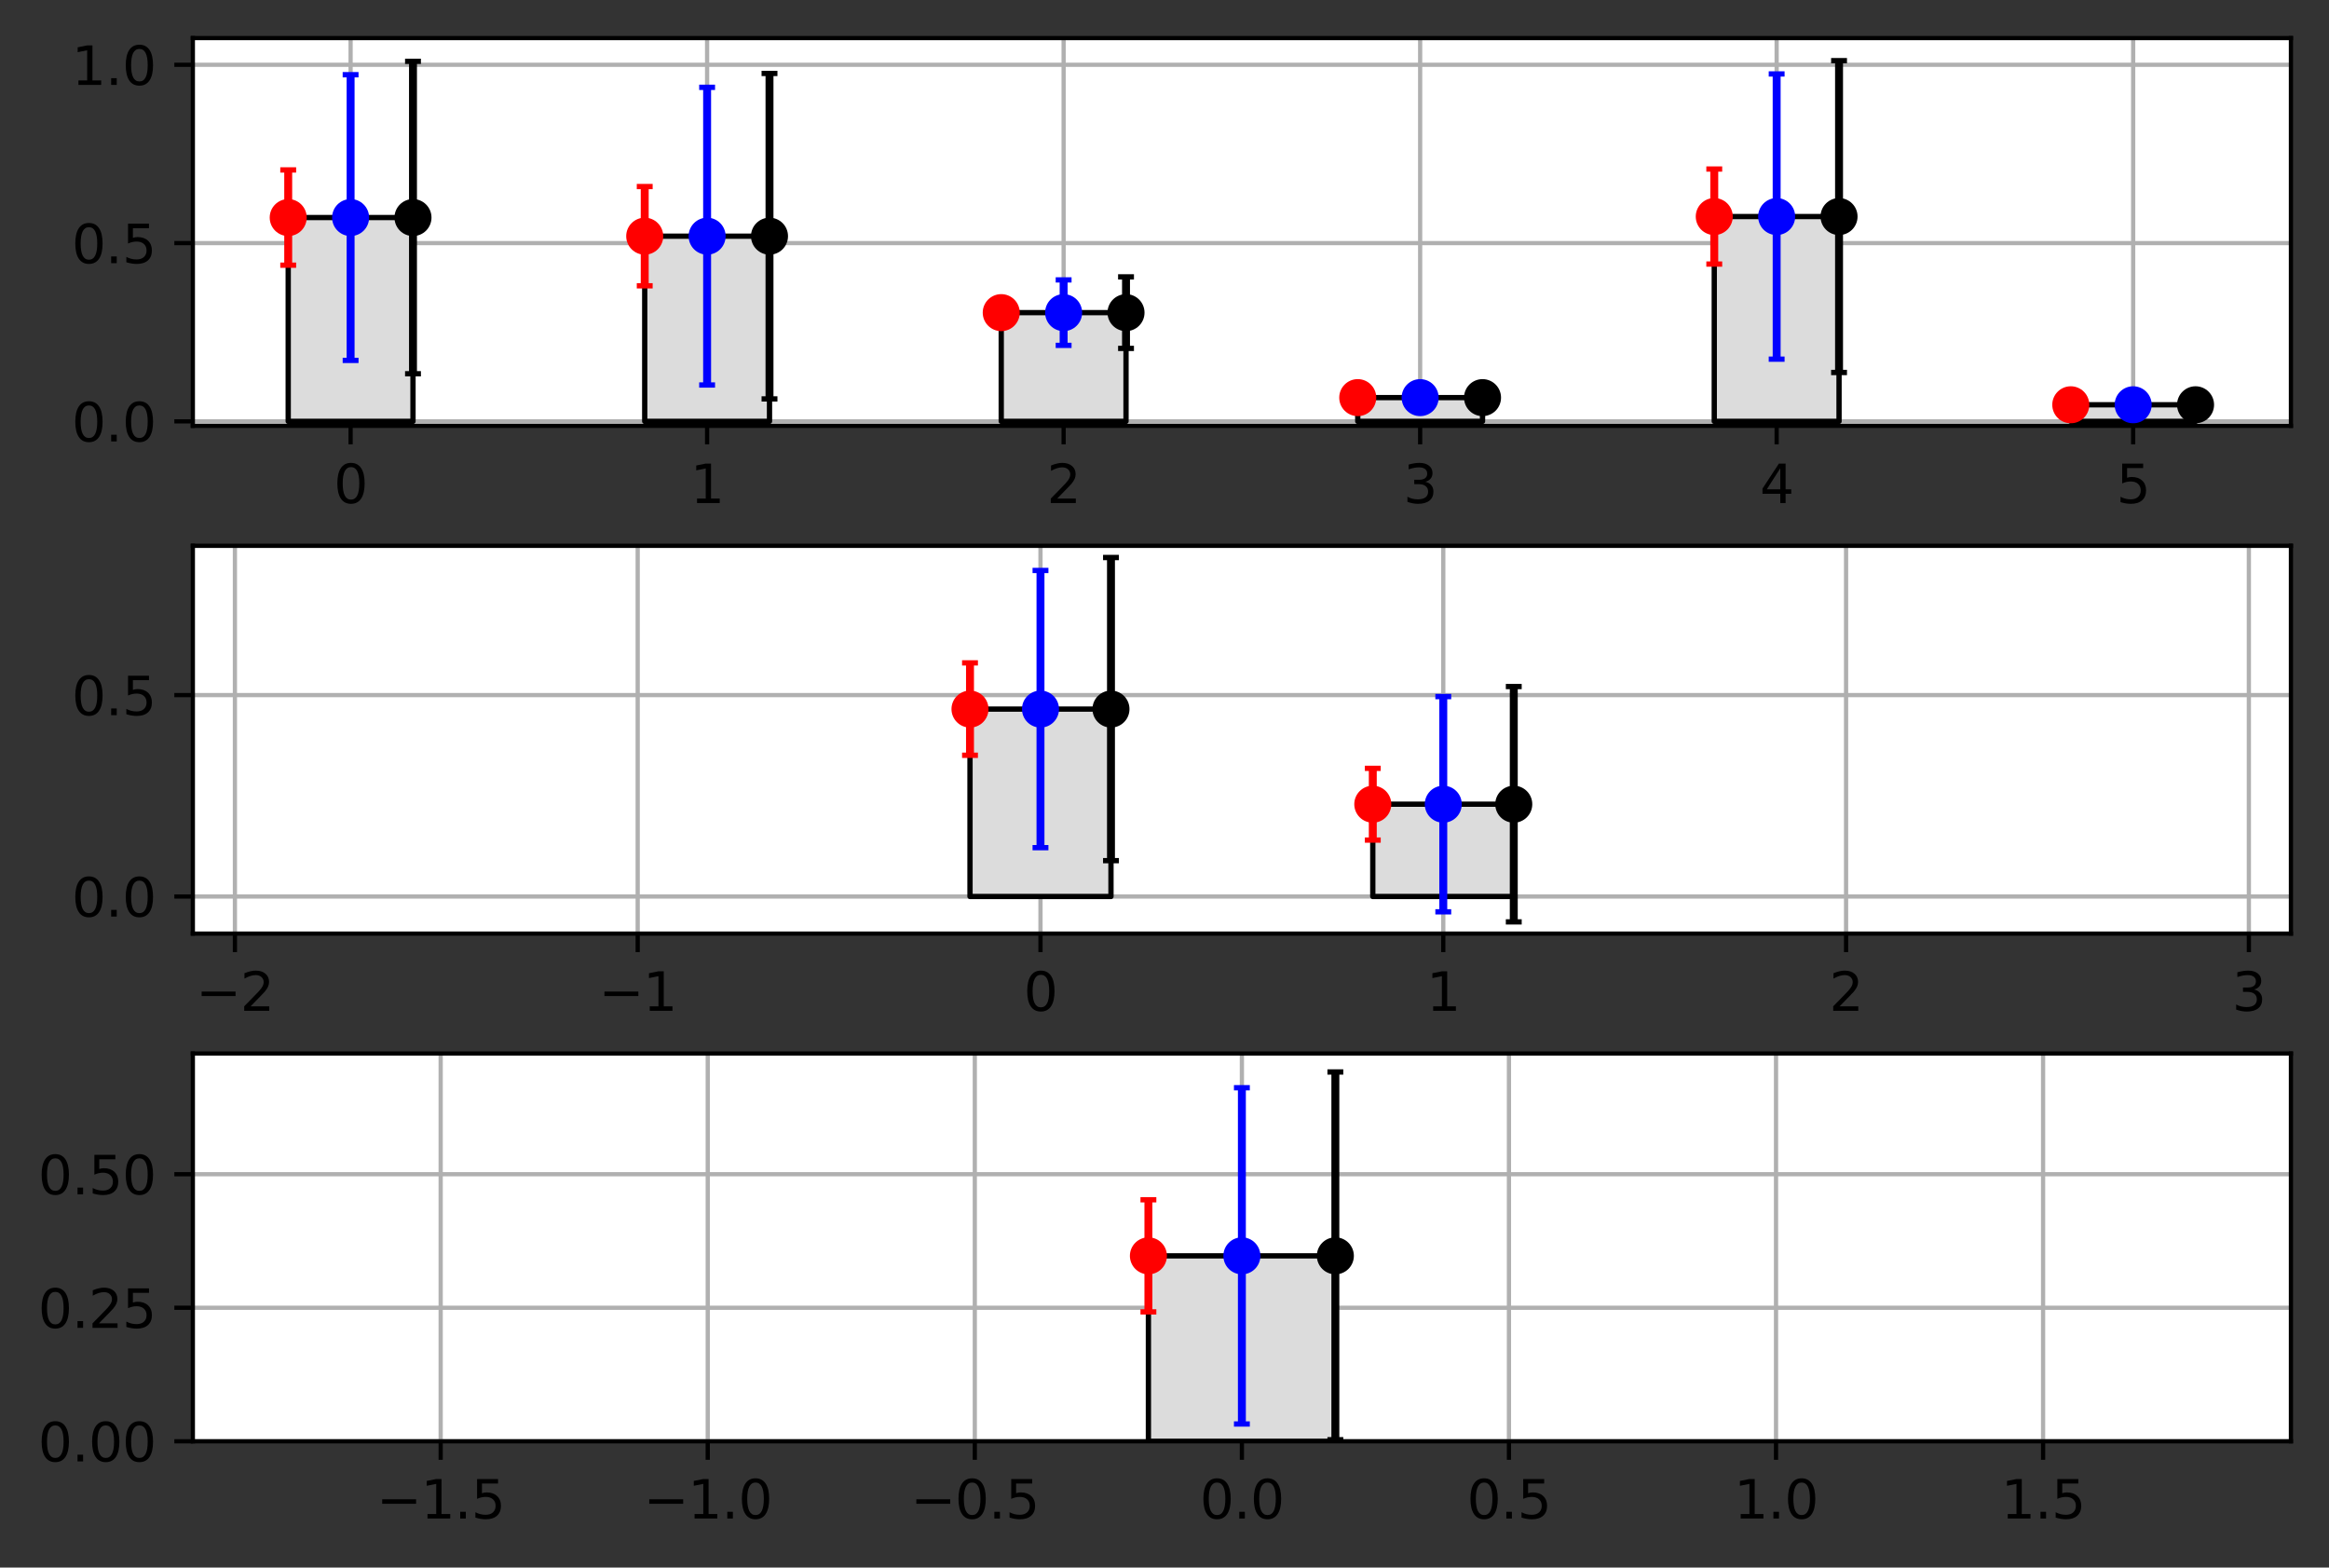 <?xml version="1.0" encoding="utf-8" standalone="no"?>
<!DOCTYPE svg PUBLIC "-//W3C//DTD SVG 1.1//EN"
  "http://www.w3.org/Graphics/SVG/1.1/DTD/svg11.dtd">
<svg xmlns:xlink="http://www.w3.org/1999/xlink" width="440.4pt" height="296.4pt" viewBox="0 0 440.4 296.4" xmlns="http://www.w3.org/2000/svg" version="1.1">
 <rect x="0" y="0" width="440.4" height="296.4" fill="#333333" stroke="none"/>
 <defs>
  <style type="text/css">*{stroke-linejoin: round; stroke-linecap: butt}</style>
 </defs>
 <g id="figure_1">
  <g id="patch_1">
   <path d="M 0 296.4 
L 440.4 296.4 
L 440.4 0 
L 0 0 
L 0 296.4 
z
" style="fill: none"/>
  </g>
  <g id="axes_1">
   <g id="patch_2">
    <path d="M 36.466 80.521 
L 433.2 80.521 
L 433.2 7.2 
L 36.466 7.2 
z
" style="fill: #ffffff"/>
   </g>
   <g id="matplotlib.axis_1">
    <g id="xtick_1">
     <g id="line2d_1">
      <path d="M 66.297 80.521 
L 66.297 7.2 
" clip-path="url(#p41316bab45)" style="fill: none; stroke: #b0b0b0; stroke-width: 0.8; stroke-linecap: square"/>
     </g>
     <g id="line2d_2">
      <defs>
       <path id="m9e2d1778f7" d="M 0 0 
L 0 3.5 
" style="stroke: #000000; stroke-width: 0.8"/>
      </defs>
      <g>
       <use xlink:href="#m9e2d1778f7" x="66.297" y="80.521" style="stroke: #000000; stroke-width: 0.8"/>
      </g>
     </g>
     <g id="text_1">
      <!-- 0 -->
      <g transform="translate(63.115 95.12)scale(0.1 -0.1)">
       <defs>
        <path id="DejaVuSans-30" d="M 2034 4250 
Q 1547 4250 1301 3770 
Q 1056 3291 1056 2328 
Q 1056 1369 1301 889 
Q 1547 409 2034 409 
Q 2525 409 2770 889 
Q 3016 1369 3016 2328 
Q 3016 3291 2770 3770 
Q 2525 4250 2034 4250 
z
M 2034 4750 
Q 2819 4750 3233 4129 
Q 3647 3509 3647 2328 
Q 3647 1150 3233 529 
Q 2819 -91 2034 -91 
Q 1250 -91 836 529 
Q 422 1150 422 2328 
Q 422 3509 836 4129 
Q 1250 4750 2034 4750 
z
" transform="scale(0.016)"/>
       </defs>
       <use xlink:href="#DejaVuSans-30"/>
      </g>
     </g>
    </g>
    <g id="xtick_2">
     <g id="line2d_3">
      <path d="M 133.711 80.521 
L 133.711 7.2 
" clip-path="url(#p41316bab45)" style="fill: none; stroke: #b0b0b0; stroke-width: 0.8; stroke-linecap: square"/>
     </g>
     <g id="line2d_4">
      <g>
       <use xlink:href="#m9e2d1778f7" x="133.711" y="80.521" style="stroke: #000000; stroke-width: 0.8"/>
      </g>
     </g>
     <g id="text_2">
      <!-- 1 -->
      <g transform="translate(130.53 95.12)scale(0.1 -0.1)">
       <defs>
        <path id="DejaVuSans-31" d="M 794 531 
L 1825 531 
L 1825 4091 
L 703 3866 
L 703 4441 
L 1819 4666 
L 2450 4666 
L 2450 531 
L 3481 531 
L 3481 0 
L 794 0 
L 794 531 
z
" transform="scale(0.016)"/>
       </defs>
       <use xlink:href="#DejaVuSans-31"/>
      </g>
     </g>
    </g>
    <g id="xtick_3">
     <g id="line2d_5">
      <path d="M 201.125 80.521 
L 201.125 7.2 
" clip-path="url(#p41316bab45)" style="fill: none; stroke: #b0b0b0; stroke-width: 0.8; stroke-linecap: square"/>
     </g>
     <g id="line2d_6">
      <g>
       <use xlink:href="#m9e2d1778f7" x="201.125" y="80.521" style="stroke: #000000; stroke-width: 0.8"/>
      </g>
     </g>
     <g id="text_3">
      <!-- 2 -->
      <g transform="translate(197.944 95.12)scale(0.1 -0.1)">
       <defs>
        <path id="DejaVuSans-32" d="M 1228 531 
L 3431 531 
L 3431 0 
L 469 0 
L 469 531 
Q 828 903 1448 1529 
Q 2069 2156 2228 2338 
Q 2531 2678 2651 2914 
Q 2772 3150 2772 3378 
Q 2772 3750 2511 3984 
Q 2250 4219 1831 4219 
Q 1534 4219 1204 4116 
Q 875 4013 500 3803 
L 500 4441 
Q 881 4594 1212 4672 
Q 1544 4750 1819 4750 
Q 2544 4750 2975 4387 
Q 3406 4025 3406 3419 
Q 3406 3131 3298 2873 
Q 3191 2616 2906 2266 
Q 2828 2175 2409 1742 
Q 1991 1309 1228 531 
z
" transform="scale(0.016)"/>
       </defs>
       <use xlink:href="#DejaVuSans-32"/>
      </g>
     </g>
    </g>
    <g id="xtick_4">
     <g id="line2d_7">
      <path d="M 268.54 80.521 
L 268.54 7.2 
" clip-path="url(#p41316bab45)" style="fill: none; stroke: #b0b0b0; stroke-width: 0.8; stroke-linecap: square"/>
     </g>
     <g id="line2d_8">
      <g>
       <use xlink:href="#m9e2d1778f7" x="268.54" y="80.521" style="stroke: #000000; stroke-width: 0.8"/>
      </g>
     </g>
     <g id="text_4">
      <!-- 3 -->
      <g transform="translate(265.359 95.12)scale(0.1 -0.1)">
       <defs>
        <path id="DejaVuSans-33" d="M 2597 2516 
Q 3050 2419 3304 2112 
Q 3559 1806 3559 1356 
Q 3559 666 3084 287 
Q 2609 -91 1734 -91 
Q 1441 -91 1130 -33 
Q 819 25 488 141 
L 488 750 
Q 750 597 1062 519 
Q 1375 441 1716 441 
Q 2309 441 2620 675 
Q 2931 909 2931 1356 
Q 2931 1769 2642 2001 
Q 2353 2234 1838 2234 
L 1294 2234 
L 1294 2753 
L 1863 2753 
Q 2328 2753 2575 2939 
Q 2822 3125 2822 3475 
Q 2822 3834 2567 4026 
Q 2313 4219 1838 4219 
Q 1578 4219 1281 4162 
Q 984 4106 628 3988 
L 628 4550 
Q 988 4650 1302 4700 
Q 1616 4750 1894 4750 
Q 2613 4750 3031 4423 
Q 3450 4097 3450 3541 
Q 3450 3153 3228 2886 
Q 3006 2619 2597 2516 
z
" transform="scale(0.016)"/>
       </defs>
       <use xlink:href="#DejaVuSans-33"/>
      </g>
     </g>
    </g>
    <g id="xtick_5">
     <g id="line2d_9">
      <path d="M 335.954 80.521 
L 335.954 7.2 
" clip-path="url(#p41316bab45)" style="fill: none; stroke: #b0b0b0; stroke-width: 0.8; stroke-linecap: square"/>
     </g>
     <g id="line2d_10">
      <g>
       <use xlink:href="#m9e2d1778f7" x="335.954" y="80.521" style="stroke: #000000; stroke-width: 0.8"/>
      </g>
     </g>
     <g id="text_5">
      <!-- 4 -->
      <g transform="translate(332.773 95.12)scale(0.1 -0.1)">
       <defs>
        <path id="DejaVuSans-34" d="M 2419 4116 
L 825 1625 
L 2419 1625 
L 2419 4116 
z
M 2253 4666 
L 3047 4666 
L 3047 1625 
L 3713 1625 
L 3713 1100 
L 3047 1100 
L 3047 0 
L 2419 0 
L 2419 1100 
L 313 1100 
L 313 1709 
L 2253 4666 
z
" transform="scale(0.016)"/>
       </defs>
       <use xlink:href="#DejaVuSans-34"/>
      </g>
     </g>
    </g>
    <g id="xtick_6">
     <g id="line2d_11">
      <path d="M 403.369 80.521 
L 403.369 7.2 
" clip-path="url(#p41316bab45)" style="fill: none; stroke: #b0b0b0; stroke-width: 0.8; stroke-linecap: square"/>
     </g>
     <g id="line2d_12">
      <g>
       <use xlink:href="#m9e2d1778f7" x="403.369" y="80.521" style="stroke: #000000; stroke-width: 0.8"/>
      </g>
     </g>
     <g id="text_6">
      <!-- 5 -->
      <g transform="translate(400.187 95.12)scale(0.1 -0.1)">
       <defs>
        <path id="DejaVuSans-35" d="M 691 4666 
L 3169 4666 
L 3169 4134 
L 1269 4134 
L 1269 2991 
Q 1406 3038 1543 3061 
Q 1681 3084 1819 3084 
Q 2600 3084 3056 2656 
Q 3513 2228 3513 1497 
Q 3513 744 3044 326 
Q 2575 -91 1722 -91 
Q 1428 -91 1123 -41 
Q 819 9 494 109 
L 494 744 
Q 775 591 1075 516 
Q 1375 441 1709 441 
Q 2250 441 2565 725 
Q 2881 1009 2881 1497 
Q 2881 1984 2565 2268 
Q 2250 2553 1709 2553 
Q 1456 2553 1204 2497 
Q 953 2441 691 2322 
L 691 4666 
z
" transform="scale(0.016)"/>
       </defs>
       <use xlink:href="#DejaVuSans-35"/>
      </g>
     </g>
    </g>
   </g>
   <g id="matplotlib.axis_2">
    <g id="ytick_1">
     <g id="line2d_13">
      <path d="M 36.466 79.668 
L 433.2 79.668 
" clip-path="url(#p41316bab45)" style="fill: none; stroke: #b0b0b0; stroke-width: 0.8; stroke-linecap: square"/>
     </g>
     <g id="line2d_14">
      <defs>
       <path id="md38978fb49" d="M 0 0 
L -3.5 0 
" style="stroke: #000000; stroke-width: 0.8"/>
      </defs>
      <g>
       <use xlink:href="#md38978fb49" x="36.466" y="79.668" style="stroke: #000000; stroke-width: 0.8"/>
      </g>
     </g>
     <g id="text_7">
      <!-- 0.0 -->
      <g transform="translate(13.562 83.467)scale(0.1 -0.1)">
       <defs>
        <path id="DejaVuSans-2e" d="M 684 794 
L 1344 794 
L 1344 0 
L 684 0 
L 684 794 
z
" transform="scale(0.016)"/>
       </defs>
       <use xlink:href="#DejaVuSans-30"/>
       <use xlink:href="#DejaVuSans-2e" x="63.623"/>
       <use xlink:href="#DejaVuSans-30" x="95.41"/>
      </g>
     </g>
    </g>
    <g id="ytick_2">
     <g id="line2d_15">
      <path d="M 36.466 45.961 
L 433.2 45.961 
" clip-path="url(#p41316bab45)" style="fill: none; stroke: #b0b0b0; stroke-width: 0.8; stroke-linecap: square"/>
     </g>
     <g id="line2d_16">
      <g>
       <use xlink:href="#md38978fb49" x="36.466" y="45.961" style="stroke: #000000; stroke-width: 0.8"/>
      </g>
     </g>
     <g id="text_8">
      <!-- 0.5 -->
      <g transform="translate(13.562 49.76)scale(0.1 -0.1)">
       <use xlink:href="#DejaVuSans-30"/>
       <use xlink:href="#DejaVuSans-2e" x="63.623"/>
       <use xlink:href="#DejaVuSans-35" x="95.41"/>
      </g>
     </g>
    </g>
    <g id="ytick_3">
     <g id="line2d_17">
      <path d="M 36.466 12.254 
L 433.2 12.254 
" clip-path="url(#p41316bab45)" style="fill: none; stroke: #b0b0b0; stroke-width: 0.8; stroke-linecap: square"/>
     </g>
     <g id="line2d_18">
      <g>
       <use xlink:href="#md38978fb49" x="36.466" y="12.254" style="stroke: #000000; stroke-width: 0.8"/>
      </g>
     </g>
     <g id="text_9">
      <!-- 1.0 -->
      <g transform="translate(13.562 16.053)scale(0.1 -0.1)">
       <use xlink:href="#DejaVuSans-31"/>
       <use xlink:href="#DejaVuSans-2e" x="63.623"/>
       <use xlink:href="#DejaVuSans-30" x="95.41"/>
      </g>
     </g>
    </g>
   </g>
   <g id="patch_3">
    <path d="M 54.499 79.668 
L 78.094 79.668 
L 78.094 41.137 
L 54.499 41.137 
z
" clip-path="url(#p41316bab45)" style="fill: #dcdcdc; stroke: #000000; stroke-linejoin: miter"/>
   </g>
   <g id="patch_4">
    <path d="M 121.913 79.668 
L 145.508 79.668 
L 145.508 44.656 
L 121.913 44.656 
z
" clip-path="url(#p41316bab45)" style="fill: #dcdcdc; stroke: #000000; stroke-linejoin: miter"/>
   </g>
   <g id="patch_5">
    <path d="M 189.328 79.668 
L 212.923 79.668 
L 212.923 59.114 
L 189.328 59.114 
z
" clip-path="url(#p41316bab45)" style="fill: #dcdcdc; stroke: #000000; stroke-linejoin: miter"/>
   </g>
   <g id="patch_6">
    <path d="M 256.742 79.668 
L 280.337 79.668 
L 280.337 75.183 
L 256.742 75.183 
z
" clip-path="url(#p41316bab45)" style="fill: #dcdcdc; stroke: #000000; stroke-linejoin: miter"/>
   </g>
   <g id="patch_7">
    <path d="M 324.157 79.668 
L 347.752 79.668 
L 347.752 40.946 
L 324.157 40.946 
z
" clip-path="url(#p41316bab45)" style="fill: #dcdcdc; stroke: #000000; stroke-linejoin: miter"/>
   </g>
   <g id="patch_8">
    <path d="M 391.571 79.668 
L 415.166 79.668 
L 415.166 76.536 
L 391.571 76.536 
z
" clip-path="url(#p41316bab45)" style="fill: #dcdcdc; stroke: #000000; stroke-linejoin: miter"/>
   </g>
   <g id="LineCollection_1">
    <path d="M 78.094 70.672 
L 78.094 11.602 
" clip-path="url(#p41316bab45)" style="fill: none; stroke: #000000; stroke-width: 1.5"/>
    <path d="M 145.508 75.43 
L 145.508 13.883 
" clip-path="url(#p41316bab45)" style="fill: none; stroke: #000000; stroke-width: 1.5"/>
    <path d="M 212.923 65.879 
L 212.923 52.349 
" clip-path="url(#p41316bab45)" style="fill: none; stroke: #000000; stroke-width: 1.5"/>
    <path d="M 280.337 76.538 
L 280.337 73.829 
" clip-path="url(#p41316bab45)" style="fill: none; stroke: #000000; stroke-width: 1.5"/>
    <path d="M 347.752 70.429 
L 347.752 11.464 
" clip-path="url(#p41316bab45)" style="fill: none; stroke: #000000; stroke-width: 1.5"/>
    <path d="M 415.166 77.332 
L 415.166 75.739 
" clip-path="url(#p41316bab45)" style="fill: none; stroke: #000000; stroke-width: 1.5"/>
   </g>
   <g id="line2d_19">
    <defs>
     <path id="m6ee87c59f0" d="M 1.5 0 
L -1.5 -0 
" style="stroke: #000000"/>
    </defs>
    <g clip-path="url(#p41316bab45)">
     <use xlink:href="#m6ee87c59f0" x="78.094" y="70.672" style="stroke: #000000"/>
     <use xlink:href="#m6ee87c59f0" x="145.508" y="75.43" style="stroke: #000000"/>
     <use xlink:href="#m6ee87c59f0" x="212.923" y="65.879" style="stroke: #000000"/>
     <use xlink:href="#m6ee87c59f0" x="280.337" y="76.538" style="stroke: #000000"/>
     <use xlink:href="#m6ee87c59f0" x="347.752" y="70.429" style="stroke: #000000"/>
     <use xlink:href="#m6ee87c59f0" x="415.166" y="77.332" style="stroke: #000000"/>
    </g>
   </g>
   <g id="line2d_20">
    <g clip-path="url(#p41316bab45)">
     <use xlink:href="#m6ee87c59f0" x="78.094" y="11.602" style="stroke: #000000"/>
     <use xlink:href="#m6ee87c59f0" x="145.508" y="13.883" style="stroke: #000000"/>
     <use xlink:href="#m6ee87c59f0" x="212.923" y="52.349" style="stroke: #000000"/>
     <use xlink:href="#m6ee87c59f0" x="280.337" y="73.829" style="stroke: #000000"/>
     <use xlink:href="#m6ee87c59f0" x="347.752" y="11.464" style="stroke: #000000"/>
     <use xlink:href="#m6ee87c59f0" x="415.166" y="75.739" style="stroke: #000000"/>
    </g>
   </g>
   <g id="LineCollection_2">
    <path d="M 54.499 50.14 
L 54.499 32.133 
" clip-path="url(#p41316bab45)" style="fill: none; stroke: #ff0000; stroke-width: 1.5"/>
    <path d="M 121.913 54.037 
L 121.913 35.275 
" clip-path="url(#p41316bab45)" style="fill: none; stroke: #ff0000; stroke-width: 1.5"/>
    <path d="M 189.328 61.176 
L 189.328 57.052 
" clip-path="url(#p41316bab45)" style="fill: none; stroke: #ff0000; stroke-width: 1.5"/>
    <path d="M 256.742 75.596 
L 256.742 74.77 
" clip-path="url(#p41316bab45)" style="fill: none; stroke: #ff0000; stroke-width: 1.5"/>
    <path d="M 324.157 49.934 
L 324.157 31.959 
" clip-path="url(#p41316bab45)" style="fill: none; stroke: #ff0000; stroke-width: 1.5"/>
    <path d="M 391.571 76.778 
L 391.571 76.293 
" clip-path="url(#p41316bab45)" style="fill: none; stroke: #ff0000; stroke-width: 1.5"/>
   </g>
   <g id="line2d_21">
    <defs>
     <path id="ma4d7e92c04" d="M 1.5 0 
L -1.5 -0 
" style="stroke: #ff0000"/>
    </defs>
    <g clip-path="url(#p41316bab45)">
     <use xlink:href="#ma4d7e92c04" x="54.499" y="50.14" style="fill: #ff0000; stroke: #ff0000"/>
     <use xlink:href="#ma4d7e92c04" x="121.913" y="54.037" style="fill: #ff0000; stroke: #ff0000"/>
     <use xlink:href="#ma4d7e92c04" x="189.328" y="61.176" style="fill: #ff0000; stroke: #ff0000"/>
     <use xlink:href="#ma4d7e92c04" x="256.742" y="75.596" style="fill: #ff0000; stroke: #ff0000"/>
     <use xlink:href="#ma4d7e92c04" x="324.157" y="49.934" style="fill: #ff0000; stroke: #ff0000"/>
     <use xlink:href="#ma4d7e92c04" x="391.571" y="76.778" style="fill: #ff0000; stroke: #ff0000"/>
    </g>
   </g>
   <g id="line2d_22">
    <g clip-path="url(#p41316bab45)">
     <use xlink:href="#ma4d7e92c04" x="54.499" y="32.133" style="fill: #ff0000; stroke: #ff0000"/>
     <use xlink:href="#ma4d7e92c04" x="121.913" y="35.275" style="fill: #ff0000; stroke: #ff0000"/>
     <use xlink:href="#ma4d7e92c04" x="189.328" y="57.052" style="fill: #ff0000; stroke: #ff0000"/>
     <use xlink:href="#ma4d7e92c04" x="256.742" y="74.77" style="fill: #ff0000; stroke: #ff0000"/>
     <use xlink:href="#ma4d7e92c04" x="324.157" y="31.959" style="fill: #ff0000; stroke: #ff0000"/>
     <use xlink:href="#ma4d7e92c04" x="391.571" y="76.293" style="fill: #ff0000; stroke: #ff0000"/>
    </g>
   </g>
   <g id="LineCollection_3">
    <path d="M 66.297 68.147 
L 66.297 14.127 
" clip-path="url(#p41316bab45)" style="fill: none; stroke: #0000ff; stroke-width: 1.5"/>
    <path d="M 133.711 72.799 
L 133.711 16.513 
" clip-path="url(#p41316bab45)" style="fill: none; stroke: #0000ff; stroke-width: 1.5"/>
    <path d="M 201.125 65.301 
L 201.125 52.927 
" clip-path="url(#p41316bab45)" style="fill: none; stroke: #0000ff; stroke-width: 1.5"/>
    <path d="M 268.54 76.422 
L 268.54 73.945 
" clip-path="url(#p41316bab45)" style="fill: none; stroke: #0000ff; stroke-width: 1.5"/>
    <path d="M 335.954 67.909 
L 335.954 13.984 
" clip-path="url(#p41316bab45)" style="fill: none; stroke: #0000ff; stroke-width: 1.5"/>
    <path d="M 403.369 77.264 
L 403.369 75.808 
" clip-path="url(#p41316bab45)" style="fill: none; stroke: #0000ff; stroke-width: 1.5"/>
   </g>
   <g id="line2d_23">
    <defs>
     <path id="m98517a3f14" d="M 1.5 0 
L -1.5 -0 
" style="stroke: #0000ff"/>
    </defs>
    <g clip-path="url(#p41316bab45)">
     <use xlink:href="#m98517a3f14" x="66.297" y="68.147" style="fill: #0000ff; stroke: #0000ff"/>
     <use xlink:href="#m98517a3f14" x="133.711" y="72.799" style="fill: #0000ff; stroke: #0000ff"/>
     <use xlink:href="#m98517a3f14" x="201.125" y="65.301" style="fill: #0000ff; stroke: #0000ff"/>
     <use xlink:href="#m98517a3f14" x="268.54" y="76.422" style="fill: #0000ff; stroke: #0000ff"/>
     <use xlink:href="#m98517a3f14" x="335.954" y="67.909" style="fill: #0000ff; stroke: #0000ff"/>
     <use xlink:href="#m98517a3f14" x="403.369" y="77.264" style="fill: #0000ff; stroke: #0000ff"/>
    </g>
   </g>
   <g id="line2d_24">
    <g clip-path="url(#p41316bab45)">
     <use xlink:href="#m98517a3f14" x="66.297" y="14.127" style="fill: #0000ff; stroke: #0000ff"/>
     <use xlink:href="#m98517a3f14" x="133.711" y="16.513" style="fill: #0000ff; stroke: #0000ff"/>
     <use xlink:href="#m98517a3f14" x="201.125" y="52.927" style="fill: #0000ff; stroke: #0000ff"/>
     <use xlink:href="#m98517a3f14" x="268.54" y="73.945" style="fill: #0000ff; stroke: #0000ff"/>
     <use xlink:href="#m98517a3f14" x="335.954" y="13.984" style="fill: #0000ff; stroke: #0000ff"/>
     <use xlink:href="#m98517a3f14" x="403.369" y="75.808" style="fill: #0000ff; stroke: #0000ff"/>
    </g>
   </g>
   <g id="line2d_25">
    <defs>
     <path id="m101c7adbd0" d="M 0 3 
C 0.796 3 1.559 2.684 2.121 2.121 
C 2.684 1.559 3 0.796 3 0 
C 3 -0.796 2.684 -1.559 2.121 -2.121 
C 1.559 -2.684 0.796 -3 0 -3 
C -0.796 -3 -1.559 -2.684 -2.121 -2.121 
C -2.684 -1.559 -3 -0.796 -3 0 
C -3 0.796 -2.684 1.559 -2.121 2.121 
C -1.559 2.684 -0.796 3 0 3 
z
" style="stroke: #000000"/>
    </defs>
    <g clip-path="url(#p41316bab45)">
     <use xlink:href="#m101c7adbd0" x="78.094" y="41.137" style="stroke: #000000"/>
     <use xlink:href="#m101c7adbd0" x="145.508" y="44.656" style="stroke: #000000"/>
     <use xlink:href="#m101c7adbd0" x="212.923" y="59.114" style="stroke: #000000"/>
     <use xlink:href="#m101c7adbd0" x="280.337" y="75.183" style="stroke: #000000"/>
     <use xlink:href="#m101c7adbd0" x="347.752" y="40.946" style="stroke: #000000"/>
     <use xlink:href="#m101c7adbd0" x="415.166" y="76.536" style="stroke: #000000"/>
    </g>
   </g>
   <g id="line2d_26">
    <defs>
     <path id="m79a52169fe" d="M 0 3 
C 0.796 3 1.559 2.684 2.121 2.121 
C 2.684 1.559 3 0.796 3 0 
C 3 -0.796 2.684 -1.559 2.121 -2.121 
C 1.559 -2.684 0.796 -3 0 -3 
C -0.796 -3 -1.559 -2.684 -2.121 -2.121 
C -2.684 -1.559 -3 -0.796 -3 0 
C -3 0.796 -2.684 1.559 -2.121 2.121 
C -1.559 2.684 -0.796 3 0 3 
z
" style="stroke: #ff0000"/>
    </defs>
    <g clip-path="url(#p41316bab45)">
     <use xlink:href="#m79a52169fe" x="54.499" y="41.137" style="fill: #ff0000; stroke: #ff0000"/>
     <use xlink:href="#m79a52169fe" x="121.913" y="44.656" style="fill: #ff0000; stroke: #ff0000"/>
     <use xlink:href="#m79a52169fe" x="189.328" y="59.114" style="fill: #ff0000; stroke: #ff0000"/>
     <use xlink:href="#m79a52169fe" x="256.742" y="75.183" style="fill: #ff0000; stroke: #ff0000"/>
     <use xlink:href="#m79a52169fe" x="324.157" y="40.946" style="fill: #ff0000; stroke: #ff0000"/>
     <use xlink:href="#m79a52169fe" x="391.571" y="76.536" style="fill: #ff0000; stroke: #ff0000"/>
    </g>
   </g>
   <g id="line2d_27">
    <defs>
     <path id="m8e1c549717" d="M 0 3 
C 0.796 3 1.559 2.684 2.121 2.121 
C 2.684 1.559 3 0.796 3 0 
C 3 -0.796 2.684 -1.559 2.121 -2.121 
C 1.559 -2.684 0.796 -3 0 -3 
C -0.796 -3 -1.559 -2.684 -2.121 -2.121 
C -2.684 -1.559 -3 -0.796 -3 0 
C -3 0.796 -2.684 1.559 -2.121 2.121 
C -1.559 2.684 -0.796 3 0 3 
z
" style="stroke: #0000ff"/>
    </defs>
    <g clip-path="url(#p41316bab45)">
     <use xlink:href="#m8e1c549717" x="66.297" y="41.137" style="fill: #0000ff; stroke: #0000ff"/>
     <use xlink:href="#m8e1c549717" x="133.711" y="44.656" style="fill: #0000ff; stroke: #0000ff"/>
     <use xlink:href="#m8e1c549717" x="201.125" y="59.114" style="fill: #0000ff; stroke: #0000ff"/>
     <use xlink:href="#m8e1c549717" x="268.54" y="75.183" style="fill: #0000ff; stroke: #0000ff"/>
     <use xlink:href="#m8e1c549717" x="335.954" y="40.946" style="fill: #0000ff; stroke: #0000ff"/>
     <use xlink:href="#m8e1c549717" x="403.369" y="76.536" style="fill: #0000ff; stroke: #0000ff"/>
    </g>
   </g>
   <g id="patch_9">
    <path d="M 36.466 80.521 
L 36.466 7.2 
" style="fill: none; stroke: #000000; stroke-width: 0.8; stroke-linejoin: miter; stroke-linecap: square"/>
   </g>
   <g id="patch_10">
    <path d="M 433.2 80.521 
L 433.2 7.2 
" style="fill: none; stroke: #000000; stroke-width: 0.8; stroke-linejoin: miter; stroke-linecap: square"/>
   </g>
   <g id="patch_11">
    <path d="M 36.466 80.521 
L 433.2 80.521 
" style="fill: none; stroke: #000000; stroke-width: 0.8; stroke-linejoin: miter; stroke-linecap: square"/>
   </g>
   <g id="patch_12">
    <path d="M 36.466 7.2 
L 433.2 7.2 
" style="fill: none; stroke: #000000; stroke-width: 0.8; stroke-linejoin: miter; stroke-linecap: square"/>
   </g>
  </g>
  <g id="axes_2">
   <g id="patch_13">
    <path d="M 36.466 176.521 
L 433.2 176.521 
L 433.2 103.2 
L 36.466 103.2 
z
" style="fill: #ffffff"/>
   </g>
   <g id="matplotlib.axis_3">
    <g id="xtick_7">
     <g id="line2d_28">
      <path d="M 44.419 176.521 
L 44.419 103.2 
" clip-path="url(#pea8fa270ed)" style="fill: none; stroke: #b0b0b0; stroke-width: 0.8; stroke-linecap: square"/>
     </g>
     <g id="line2d_29">
      <g>
       <use xlink:href="#m9e2d1778f7" x="44.419" y="176.521" style="stroke: #000000; stroke-width: 0.8"/>
      </g>
     </g>
     <g id="text_10">
      <!-- −2 -->
      <g transform="translate(37.047 191.12)scale(0.1 -0.1)">
       <defs>
        <path id="DejaVuSans-2212" d="M 678 2272 
L 4684 2272 
L 4684 1741 
L 678 1741 
L 678 2272 
z
" transform="scale(0.016)"/>
       </defs>
       <use xlink:href="#DejaVuSans-2212"/>
       <use xlink:href="#DejaVuSans-32" x="83.789"/>
      </g>
     </g>
    </g>
    <g id="xtick_8">
     <g id="line2d_30">
      <path d="M 120.584 176.521 
L 120.584 103.2 
" clip-path="url(#pea8fa270ed)" style="fill: none; stroke: #b0b0b0; stroke-width: 0.8; stroke-linecap: square"/>
     </g>
     <g id="line2d_31">
      <g>
       <use xlink:href="#m9e2d1778f7" x="120.584" y="176.521" style="stroke: #000000; stroke-width: 0.8"/>
      </g>
     </g>
     <g id="text_11">
      <!-- −1 -->
      <g transform="translate(113.213 191.12)scale(0.1 -0.1)">
       <use xlink:href="#DejaVuSans-2212"/>
       <use xlink:href="#DejaVuSans-31" x="83.789"/>
      </g>
     </g>
    </g>
    <g id="xtick_9">
     <g id="line2d_32">
      <path d="M 196.75 176.521 
L 196.75 103.2 
" clip-path="url(#pea8fa270ed)" style="fill: none; stroke: #b0b0b0; stroke-width: 0.8; stroke-linecap: square"/>
     </g>
     <g id="line2d_33">
      <g>
       <use xlink:href="#m9e2d1778f7" x="196.75" y="176.521" style="stroke: #000000; stroke-width: 0.8"/>
      </g>
     </g>
     <g id="text_12">
      <!-- 0 -->
      <g transform="translate(193.569 191.12)scale(0.1 -0.1)">
       <use xlink:href="#DejaVuSans-30"/>
      </g>
     </g>
    </g>
    <g id="xtick_10">
     <g id="line2d_34">
      <path d="M 272.915 176.521 
L 272.915 103.2 
" clip-path="url(#pea8fa270ed)" style="fill: none; stroke: #b0b0b0; stroke-width: 0.8; stroke-linecap: square"/>
     </g>
     <g id="line2d_35">
      <g>
       <use xlink:href="#m9e2d1778f7" x="272.915" y="176.521" style="stroke: #000000; stroke-width: 0.8"/>
      </g>
     </g>
     <g id="text_13">
      <!-- 1 -->
      <g transform="translate(269.734 191.12)scale(0.1 -0.1)">
       <use xlink:href="#DejaVuSans-31"/>
      </g>
     </g>
    </g>
    <g id="xtick_11">
     <g id="line2d_36">
      <path d="M 349.081 176.521 
L 349.081 103.2 
" clip-path="url(#pea8fa270ed)" style="fill: none; stroke: #b0b0b0; stroke-width: 0.8; stroke-linecap: square"/>
     </g>
     <g id="line2d_37">
      <g>
       <use xlink:href="#m9e2d1778f7" x="349.081" y="176.521" style="stroke: #000000; stroke-width: 0.8"/>
      </g>
     </g>
     <g id="text_14">
      <!-- 2 -->
      <g transform="translate(345.9 191.12)scale(0.1 -0.1)">
       <use xlink:href="#DejaVuSans-32"/>
      </g>
     </g>
    </g>
    <g id="xtick_12">
     <g id="line2d_38">
      <path d="M 425.247 176.521 
L 425.247 103.2 
" clip-path="url(#pea8fa270ed)" style="fill: none; stroke: #b0b0b0; stroke-width: 0.8; stroke-linecap: square"/>
     </g>
     <g id="line2d_39">
      <g>
       <use xlink:href="#m9e2d1778f7" x="425.247" y="176.521" style="stroke: #000000; stroke-width: 0.8"/>
      </g>
     </g>
     <g id="text_15">
      <!-- 3 -->
      <g transform="translate(422.065 191.12)scale(0.1 -0.1)">
       <use xlink:href="#DejaVuSans-33"/>
      </g>
     </g>
    </g>
   </g>
   <g id="matplotlib.axis_4">
    <g id="ytick_4">
     <g id="line2d_40">
      <path d="M 36.466 169.509 
L 433.2 169.509 
" clip-path="url(#pea8fa270ed)" style="fill: none; stroke: #b0b0b0; stroke-width: 0.8; stroke-linecap: square"/>
     </g>
     <g id="line2d_41">
      <g>
       <use xlink:href="#md38978fb49" x="36.466" y="169.509" style="stroke: #000000; stroke-width: 0.8"/>
      </g>
     </g>
     <g id="text_16">
      <!-- 0.0 -->
      <g transform="translate(13.562 173.308)scale(0.1 -0.1)">
       <use xlink:href="#DejaVuSans-30"/>
       <use xlink:href="#DejaVuSans-2e" x="63.623"/>
       <use xlink:href="#DejaVuSans-30" x="95.41"/>
      </g>
     </g>
    </g>
    <g id="ytick_5">
     <g id="line2d_42">
      <path d="M 36.466 131.426 
L 433.2 131.426 
" clip-path="url(#pea8fa270ed)" style="fill: none; stroke: #b0b0b0; stroke-width: 0.8; stroke-linecap: square"/>
     </g>
     <g id="line2d_43">
      <g>
       <use xlink:href="#md38978fb49" x="36.466" y="131.426" style="stroke: #000000; stroke-width: 0.8"/>
      </g>
     </g>
     <g id="text_17">
      <!-- 0.5 -->
      <g transform="translate(13.562 135.225)scale(0.1 -0.1)">
       <use xlink:href="#DejaVuSans-30"/>
       <use xlink:href="#DejaVuSans-2e" x="63.623"/>
       <use xlink:href="#DejaVuSans-35" x="95.41"/>
      </g>
     </g>
    </g>
   </g>
   <g id="patch_14">
    <path d="M 183.421 169.509 
L 210.079 169.509 
L 210.079 134.072 
L 183.421 134.072 
z
" clip-path="url(#pea8fa270ed)" style="fill: #dcdcdc; stroke: #000000; stroke-linejoin: miter"/>
   </g>
   <g id="patch_15">
    <path d="M 259.586 169.509 
L 286.244 169.509 
L 286.244 152.058 
L 259.586 152.058 
z
" clip-path="url(#pea8fa270ed)" style="fill: #dcdcdc; stroke: #000000; stroke-linejoin: miter"/>
   </g>
   <g id="LineCollection_4">
    <path d="M 210.079 162.73 
L 210.079 105.414 
" clip-path="url(#pea8fa270ed)" style="fill: none; stroke: #000000; stroke-width: 1.5"/>
    <path d="M 286.244 174.308 
L 286.244 129.808 
" clip-path="url(#pea8fa270ed)" style="fill: none; stroke: #000000; stroke-width: 1.5"/>
   </g>
   <g id="line2d_44">
    <g clip-path="url(#pea8fa270ed)">
     <use xlink:href="#m6ee87c59f0" x="210.079" y="162.73" style="stroke: #000000"/>
     <use xlink:href="#m6ee87c59f0" x="286.244" y="174.308" style="stroke: #000000"/>
    </g>
   </g>
   <g id="line2d_45">
    <g clip-path="url(#pea8fa270ed)">
     <use xlink:href="#m6ee87c59f0" x="210.079" y="105.414" style="stroke: #000000"/>
     <use xlink:href="#m6ee87c59f0" x="286.244" y="129.808" style="stroke: #000000"/>
    </g>
   </g>
   <g id="LineCollection_5">
    <path d="M 183.421 142.808 
L 183.421 125.336 
" clip-path="url(#pea8fa270ed)" style="fill: none; stroke: #ff0000; stroke-width: 1.5"/>
    <path d="M 259.586 158.84 
L 259.586 145.275 
" clip-path="url(#pea8fa270ed)" style="fill: none; stroke: #ff0000; stroke-width: 1.5"/>
   </g>
   <g id="line2d_46">
    <g clip-path="url(#pea8fa270ed)">
     <use xlink:href="#ma4d7e92c04" x="183.421" y="142.808" style="fill: #ff0000; stroke: #ff0000"/>
     <use xlink:href="#ma4d7e92c04" x="259.586" y="158.84" style="fill: #ff0000; stroke: #ff0000"/>
    </g>
   </g>
   <g id="line2d_47">
    <g clip-path="url(#pea8fa270ed)">
     <use xlink:href="#ma4d7e92c04" x="183.421" y="125.336" style="fill: #ff0000; stroke: #ff0000"/>
     <use xlink:href="#ma4d7e92c04" x="259.586" y="145.275" style="fill: #ff0000; stroke: #ff0000"/>
    </g>
   </g>
   <g id="LineCollection_6">
    <path d="M 196.75 160.28 
L 196.75 107.863 
" clip-path="url(#pea8fa270ed)" style="fill: none; stroke: #0000ff; stroke-width: 1.5"/>
    <path d="M 272.915 172.406 
L 272.915 131.709 
" clip-path="url(#pea8fa270ed)" style="fill: none; stroke: #0000ff; stroke-width: 1.5"/>
   </g>
   <g id="line2d_48">
    <g clip-path="url(#pea8fa270ed)">
     <use xlink:href="#m98517a3f14" x="196.75" y="160.28" style="fill: #0000ff; stroke: #0000ff"/>
     <use xlink:href="#m98517a3f14" x="272.915" y="172.406" style="fill: #0000ff; stroke: #0000ff"/>
    </g>
   </g>
   <g id="line2d_49">
    <g clip-path="url(#pea8fa270ed)">
     <use xlink:href="#m98517a3f14" x="196.75" y="107.863" style="fill: #0000ff; stroke: #0000ff"/>
     <use xlink:href="#m98517a3f14" x="272.915" y="131.709" style="fill: #0000ff; stroke: #0000ff"/>
    </g>
   </g>
   <g id="line2d_50">
    <g clip-path="url(#pea8fa270ed)">
     <use xlink:href="#m101c7adbd0" x="210.079" y="134.072" style="stroke: #000000"/>
     <use xlink:href="#m101c7adbd0" x="286.244" y="152.058" style="stroke: #000000"/>
    </g>
   </g>
   <g id="line2d_51">
    <g clip-path="url(#pea8fa270ed)">
     <use xlink:href="#m79a52169fe" x="183.421" y="134.072" style="fill: #ff0000; stroke: #ff0000"/>
     <use xlink:href="#m79a52169fe" x="259.586" y="152.058" style="fill: #ff0000; stroke: #ff0000"/>
    </g>
   </g>
   <g id="line2d_52">
    <g clip-path="url(#pea8fa270ed)">
     <use xlink:href="#m8e1c549717" x="196.75" y="134.072" style="fill: #0000ff; stroke: #0000ff"/>
     <use xlink:href="#m8e1c549717" x="272.915" y="152.058" style="fill: #0000ff; stroke: #0000ff"/>
    </g>
   </g>
   <g id="patch_16">
    <path d="M 36.466 176.521 
L 36.466 103.2 
" style="fill: none; stroke: #000000; stroke-width: 0.8; stroke-linejoin: miter; stroke-linecap: square"/>
   </g>
   <g id="patch_17">
    <path d="M 433.2 176.521 
L 433.2 103.2 
" style="fill: none; stroke: #000000; stroke-width: 0.8; stroke-linejoin: miter; stroke-linecap: square"/>
   </g>
   <g id="patch_18">
    <path d="M 36.466 176.521 
L 433.2 176.521 
" style="fill: none; stroke: #000000; stroke-width: 0.8; stroke-linejoin: miter; stroke-linecap: square"/>
   </g>
   <g id="patch_19">
    <path d="M 36.466 103.2 
L 433.2 103.2 
" style="fill: none; stroke: #000000; stroke-width: 0.8; stroke-linejoin: miter; stroke-linecap: square"/>
   </g>
  </g>
  <g id="axes_3">
   <g id="patch_20">
    <path d="M 36.466 272.521 
L 433.2 272.521 
L 433.2 199.2 
L 36.466 199.2 
z
" style="fill: #ffffff"/>
   </g>
   <g id="matplotlib.axis_5">
    <g id="xtick_13">
     <g id="line2d_53">
      <path d="M 83.329 272.521 
L 83.329 199.2 
" clip-path="url(#p0a428300a7)" style="fill: none; stroke: #b0b0b0; stroke-width: 0.8; stroke-linecap: square"/>
     </g>
     <g id="line2d_54">
      <g>
       <use xlink:href="#m9e2d1778f7" x="83.329" y="272.521" style="stroke: #000000; stroke-width: 0.8"/>
      </g>
     </g>
     <g id="text_18">
      <!-- −1.5 -->
      <g transform="translate(71.187 287.12)scale(0.1 -0.1)">
       <use xlink:href="#DejaVuSans-2212"/>
       <use xlink:href="#DejaVuSans-31" x="83.789"/>
       <use xlink:href="#DejaVuSans-2e" x="147.412"/>
       <use xlink:href="#DejaVuSans-35" x="179.199"/>
      </g>
     </g>
    </g>
    <g id="xtick_14">
     <g id="line2d_55">
      <path d="M 133.83 272.521 
L 133.83 199.2 
" clip-path="url(#p0a428300a7)" style="fill: none; stroke: #b0b0b0; stroke-width: 0.8; stroke-linecap: square"/>
     </g>
     <g id="line2d_56">
      <g>
       <use xlink:href="#m9e2d1778f7" x="133.83" y="272.521" style="stroke: #000000; stroke-width: 0.8"/>
      </g>
     </g>
     <g id="text_19">
      <!-- −1.0 -->
      <g transform="translate(121.689 287.12)scale(0.1 -0.1)">
       <use xlink:href="#DejaVuSans-2212"/>
       <use xlink:href="#DejaVuSans-31" x="83.789"/>
       <use xlink:href="#DejaVuSans-2e" x="147.412"/>
       <use xlink:href="#DejaVuSans-30" x="179.199"/>
      </g>
     </g>
    </g>
    <g id="xtick_15">
     <g id="line2d_57">
      <path d="M 184.331 272.521 
L 184.331 199.2 
" clip-path="url(#p0a428300a7)" style="fill: none; stroke: #b0b0b0; stroke-width: 0.8; stroke-linecap: square"/>
     </g>
     <g id="line2d_58">
      <g>
       <use xlink:href="#m9e2d1778f7" x="184.331" y="272.521" style="stroke: #000000; stroke-width: 0.8"/>
      </g>
     </g>
     <g id="text_20">
      <!-- −0.5 -->
      <g transform="translate(172.19 287.12)scale(0.1 -0.1)">
       <use xlink:href="#DejaVuSans-2212"/>
       <use xlink:href="#DejaVuSans-30" x="83.789"/>
       <use xlink:href="#DejaVuSans-2e" x="147.412"/>
       <use xlink:href="#DejaVuSans-35" x="179.199"/>
      </g>
     </g>
    </g>
    <g id="xtick_16">
     <g id="line2d_59">
      <path d="M 234.833 272.521 
L 234.833 199.2 
" clip-path="url(#p0a428300a7)" style="fill: none; stroke: #b0b0b0; stroke-width: 0.8; stroke-linecap: square"/>
     </g>
     <g id="line2d_60">
      <g>
       <use xlink:href="#m9e2d1778f7" x="234.833" y="272.521" style="stroke: #000000; stroke-width: 0.8"/>
      </g>
     </g>
     <g id="text_21">
      <!-- 0.0 -->
      <g transform="translate(226.881 287.12)scale(0.1 -0.1)">
       <use xlink:href="#DejaVuSans-30"/>
       <use xlink:href="#DejaVuSans-2e" x="63.623"/>
       <use xlink:href="#DejaVuSans-30" x="95.41"/>
      </g>
     </g>
    </g>
    <g id="xtick_17">
     <g id="line2d_61">
      <path d="M 285.334 272.521 
L 285.334 199.2 
" clip-path="url(#p0a428300a7)" style="fill: none; stroke: #b0b0b0; stroke-width: 0.8; stroke-linecap: square"/>
     </g>
     <g id="line2d_62">
      <g>
       <use xlink:href="#m9e2d1778f7" x="285.334" y="272.521" style="stroke: #000000; stroke-width: 0.8"/>
      </g>
     </g>
     <g id="text_22">
      <!-- 0.5 -->
      <g transform="translate(277.382 287.12)scale(0.1 -0.1)">
       <use xlink:href="#DejaVuSans-30"/>
       <use xlink:href="#DejaVuSans-2e" x="63.623"/>
       <use xlink:href="#DejaVuSans-35" x="95.41"/>
      </g>
     </g>
    </g>
    <g id="xtick_18">
     <g id="line2d_63">
      <path d="M 335.835 272.521 
L 335.835 199.2 
" clip-path="url(#p0a428300a7)" style="fill: none; stroke: #b0b0b0; stroke-width: 0.8; stroke-linecap: square"/>
     </g>
     <g id="line2d_64">
      <g>
       <use xlink:href="#m9e2d1778f7" x="335.835" y="272.521" style="stroke: #000000; stroke-width: 0.8"/>
      </g>
     </g>
     <g id="text_23">
      <!-- 1.0 -->
      <g transform="translate(327.883 287.12)scale(0.1 -0.1)">
       <use xlink:href="#DejaVuSans-31"/>
       <use xlink:href="#DejaVuSans-2e" x="63.623"/>
       <use xlink:href="#DejaVuSans-30" x="95.41"/>
      </g>
     </g>
    </g>
    <g id="xtick_19">
     <g id="line2d_65">
      <path d="M 386.336 272.521 
L 386.336 199.2 
" clip-path="url(#p0a428300a7)" style="fill: none; stroke: #b0b0b0; stroke-width: 0.8; stroke-linecap: square"/>
     </g>
     <g id="line2d_66">
      <g>
       <use xlink:href="#m9e2d1778f7" x="386.336" y="272.521" style="stroke: #000000; stroke-width: 0.8"/>
      </g>
     </g>
     <g id="text_24">
      <!-- 1.5 -->
      <g transform="translate(378.385 287.12)scale(0.1 -0.1)">
       <use xlink:href="#DejaVuSans-31"/>
       <use xlink:href="#DejaVuSans-2e" x="63.623"/>
       <use xlink:href="#DejaVuSans-35" x="95.41"/>
      </g>
     </g>
    </g>
   </g>
   <g id="matplotlib.axis_6">
    <g id="ytick_6">
     <g id="line2d_67">
      <path d="M 36.466 272.521 
L 433.2 272.521 
" clip-path="url(#p0a428300a7)" style="fill: none; stroke: #b0b0b0; stroke-width: 0.8; stroke-linecap: square"/>
     </g>
     <g id="line2d_68">
      <g>
       <use xlink:href="#md38978fb49" x="36.466" y="272.521" style="stroke: #000000; stroke-width: 0.8"/>
      </g>
     </g>
     <g id="text_25">
      <!-- 0.00 -->
      <g transform="translate(7.2 276.321)scale(0.1 -0.1)">
       <use xlink:href="#DejaVuSans-30"/>
       <use xlink:href="#DejaVuSans-2e" x="63.623"/>
       <use xlink:href="#DejaVuSans-30" x="95.41"/>
       <use xlink:href="#DejaVuSans-30" x="159.033"/>
      </g>
     </g>
    </g>
    <g id="ytick_7">
     <g id="line2d_69">
      <path d="M 36.466 247.271 
L 433.2 247.271 
" clip-path="url(#p0a428300a7)" style="fill: none; stroke: #b0b0b0; stroke-width: 0.8; stroke-linecap: square"/>
     </g>
     <g id="line2d_70">
      <g>
       <use xlink:href="#md38978fb49" x="36.466" y="247.271" style="stroke: #000000; stroke-width: 0.8"/>
      </g>
     </g>
     <g id="text_26">
      <!-- 0.25 -->
      <g transform="translate(7.2 251.07)scale(0.1 -0.1)">
       <use xlink:href="#DejaVuSans-30"/>
       <use xlink:href="#DejaVuSans-2e" x="63.623"/>
       <use xlink:href="#DejaVuSans-32" x="95.41"/>
       <use xlink:href="#DejaVuSans-35" x="159.033"/>
      </g>
     </g>
    </g>
    <g id="ytick_8">
     <g id="line2d_71">
      <path d="M 36.466 222.02 
L 433.2 222.02 
" clip-path="url(#p0a428300a7)" style="fill: none; stroke: #b0b0b0; stroke-width: 0.8; stroke-linecap: square"/>
     </g>
     <g id="line2d_72">
      <g>
       <use xlink:href="#md38978fb49" x="36.466" y="222.02" style="stroke: #000000; stroke-width: 0.8"/>
      </g>
     </g>
     <g id="text_27">
      <!-- 0.50 -->
      <g transform="translate(7.2 225.819)scale(0.1 -0.1)">
       <use xlink:href="#DejaVuSans-30"/>
       <use xlink:href="#DejaVuSans-2e" x="63.623"/>
       <use xlink:href="#DejaVuSans-35" x="95.41"/>
       <use xlink:href="#DejaVuSans-30" x="159.033"/>
      </g>
     </g>
    </g>
   </g>
   <g id="patch_21">
    <path d="M 217.157 272.521 
L 252.508 272.521 
L 252.508 237.454 
L 217.157 237.454 
z
" clip-path="url(#p0a428300a7)" style="fill: #dcdcdc; stroke: #000000; stroke-linejoin: miter"/>
   </g>
   <g id="LineCollection_7">
    <path d="M 252.508 272.216 
L 252.508 202.691 
" clip-path="url(#p0a428300a7)" style="fill: none; stroke: #000000; stroke-width: 1.5"/>
   </g>
   <g id="line2d_73">
    <g clip-path="url(#p0a428300a7)">
     <use xlink:href="#m6ee87c59f0" x="252.508" y="272.216" style="stroke: #000000"/>
    </g>
   </g>
   <g id="line2d_74">
    <g clip-path="url(#p0a428300a7)">
     <use xlink:href="#m6ee87c59f0" x="252.508" y="202.691" style="stroke: #000000"/>
    </g>
   </g>
   <g id="LineCollection_8">
    <path d="M 217.157 248.051 
L 217.157 226.857 
" clip-path="url(#p0a428300a7)" style="fill: none; stroke: #ff0000; stroke-width: 1.5"/>
   </g>
   <g id="line2d_75">
    <g clip-path="url(#p0a428300a7)">
     <use xlink:href="#ma4d7e92c04" x="217.157" y="248.051" style="fill: #ff0000; stroke: #ff0000"/>
    </g>
   </g>
   <g id="line2d_76">
    <g clip-path="url(#p0a428300a7)">
     <use xlink:href="#ma4d7e92c04" x="217.157" y="226.857" style="fill: #ff0000; stroke: #ff0000"/>
    </g>
   </g>
   <g id="LineCollection_9">
    <path d="M 234.833 269.245 
L 234.833 205.663 
" clip-path="url(#p0a428300a7)" style="fill: none; stroke: #0000ff; stroke-width: 1.5"/>
   </g>
   <g id="line2d_77">
    <g clip-path="url(#p0a428300a7)">
     <use xlink:href="#m98517a3f14" x="234.833" y="269.245" style="fill: #0000ff; stroke: #0000ff"/>
    </g>
   </g>
   <g id="line2d_78">
    <g clip-path="url(#p0a428300a7)">
     <use xlink:href="#m98517a3f14" x="234.833" y="205.663" style="fill: #0000ff; stroke: #0000ff"/>
    </g>
   </g>
   <g id="line2d_79">
    <g clip-path="url(#p0a428300a7)">
     <use xlink:href="#m101c7adbd0" x="252.508" y="237.454" style="stroke: #000000"/>
    </g>
   </g>
   <g id="line2d_80">
    <g clip-path="url(#p0a428300a7)">
     <use xlink:href="#m79a52169fe" x="217.157" y="237.454" style="fill: #ff0000; stroke: #ff0000"/>
    </g>
   </g>
   <g id="line2d_81">
    <g clip-path="url(#p0a428300a7)">
     <use xlink:href="#m8e1c549717" x="234.833" y="237.454" style="fill: #0000ff; stroke: #0000ff"/>
    </g>
   </g>
   <g id="patch_22">
    <path d="M 36.466 272.521 
L 36.466 199.2 
" style="fill: none; stroke: #000000; stroke-width: 0.8; stroke-linejoin: miter; stroke-linecap: square"/>
   </g>
   <g id="patch_23">
    <path d="M 433.2 272.521 
L 433.2 199.2 
" style="fill: none; stroke: #000000; stroke-width: 0.8; stroke-linejoin: miter; stroke-linecap: square"/>
   </g>
   <g id="patch_24">
    <path d="M 36.466 272.521 
L 433.2 272.521 
" style="fill: none; stroke: #000000; stroke-width: 0.8; stroke-linejoin: miter; stroke-linecap: square"/>
   </g>
   <g id="patch_25">
    <path d="M 36.466 199.2 
L 433.2 199.2 
" style="fill: none; stroke: #000000; stroke-width: 0.8; stroke-linejoin: miter; stroke-linecap: square"/>
   </g>
  </g>
 </g>
 <defs>
  <clipPath id="p41316bab45">
   <rect x="36.466" y="7.2" width="396.734" height="73.321"/>
  </clipPath>
  <clipPath id="pea8fa270ed">
   <rect x="36.466" y="103.2" width="396.734" height="73.321"/>
  </clipPath>
  <clipPath id="p0a428300a7">
   <rect x="36.466" y="199.2" width="396.734" height="73.321"/>
  </clipPath>
 </defs>
</svg>
